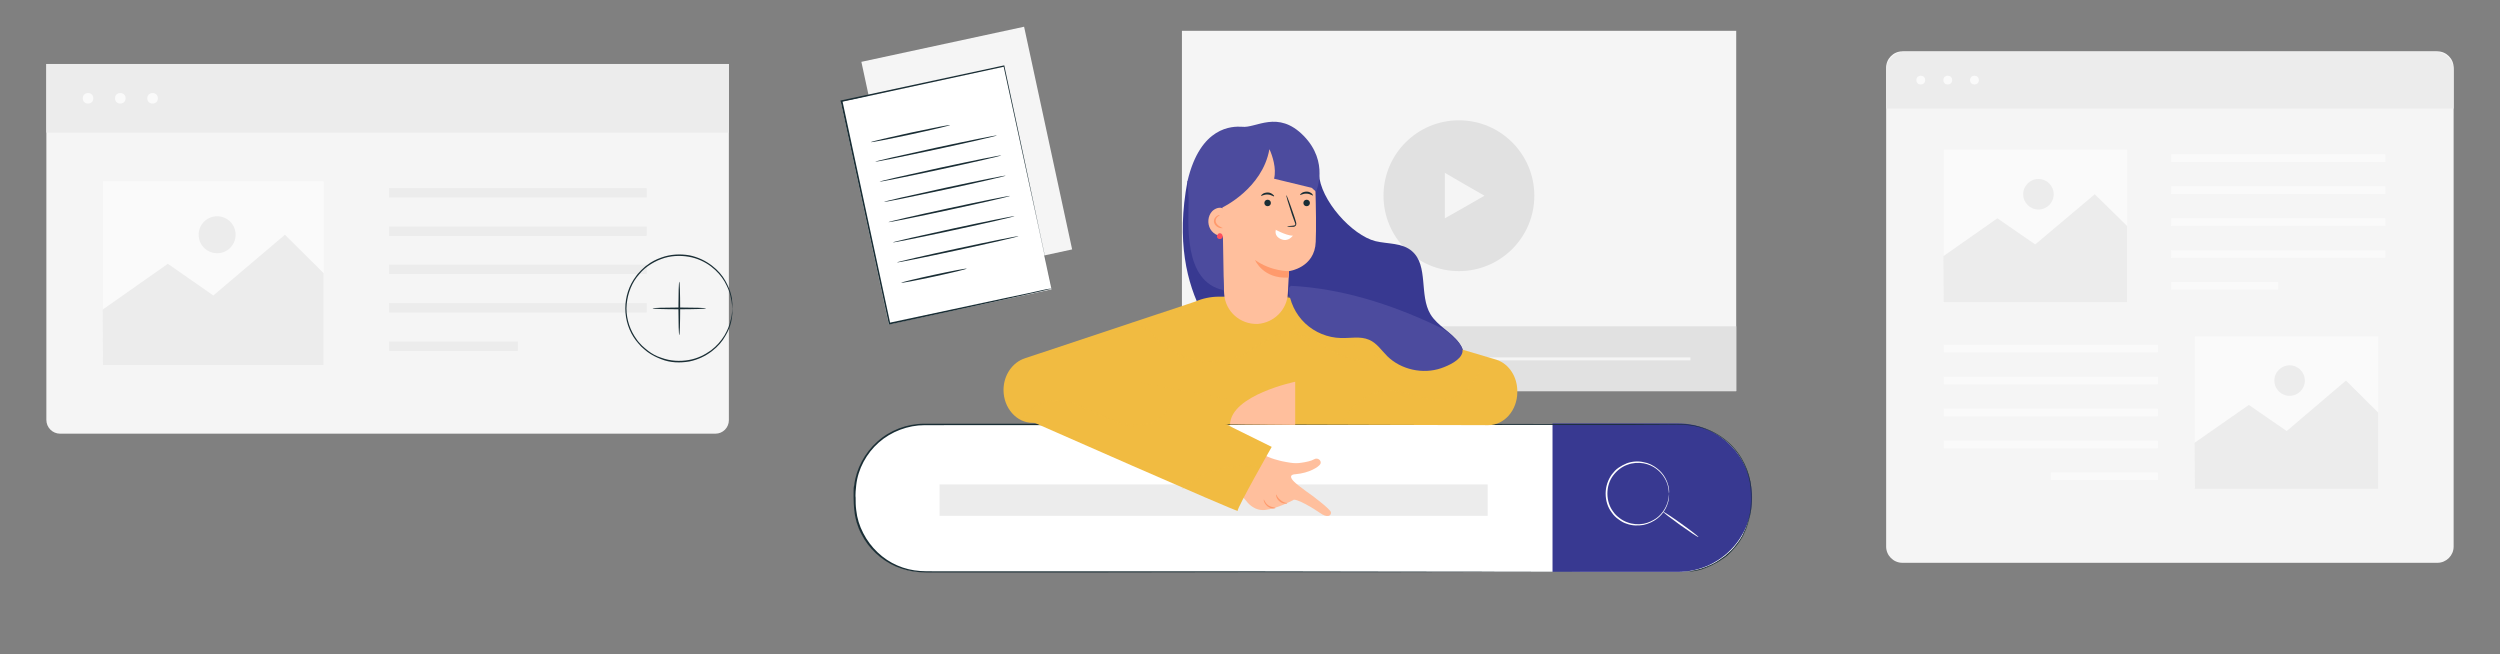 <?xml version="1.0" encoding="utf-8"?>
<!-- Generator: Adobe Illustrator 19.0.0, SVG Export Plug-In . SVG Version: 6.00 Build 0)  -->
<svg version="1.1" id="Capa_1" xmlns="http://www.w3.org/2000/svg" xmlns:xlink="http://www.w3.org/1999/xlink" x="0px" y="0px"
	 viewBox="-412 399 852 223" style="enable-background:new -412 399 852 223;" xml:space="preserve">
<rect x="-412" y="399" width="852" height="223" fill="#808080" stroke="none"/>
<style type="text/css">
	.st0{fill:#F5F5F5;}
	.st1{fill:#E1E1E1;}
	.st2{fill:#ECECEC;}
	.st3{fill:#FAFAFA;}
	.st4{fill:#FFFFFF;}
	.st5{fill:#1A2E35;}
	.st6{fill:#383991;}
	.st7{fill:#FFBF9D;}
	.st8{fill:#FF9A6C;}
	.st9{fill:#F1BB41;}
	.st10{opacity:0.6;}
	.st11{opacity:0.2;}
	.st12{fill:#4C4B9E;}
	.st13{fill:#FF4F5B;}
</style>
<g>
	<g id="XMLID_1_">
		
			<rect id="XMLID_2_" x="-110.8" y="413" transform="matrix(0.978 -0.211 0.211 0.978 -97.224 -7.218)" class="st0" width="56.7" height="77.6"/>
	</g>
	<g id="XMLID_3_">
		<g id="XMLID_4_">
			<rect id="XMLID_120_" x="-9.2" y="409.5" class="st0" width="188.9" height="122.8"/>
		</g>
		<g id="XMLID_5_">
			<g id="XMLID_6_">
				<circle id="XMLID_117_" class="st1" cx="85.2" cy="465.7" r="25.7"/>
			</g>
			<g id="XMLID_7_">
				<polygon id="XMLID_115_" class="st0" points="93.9,465.7 87.1,469.6 80.4,473.4 80.4,465.7 80.4,457.9 87.1,461.8 				"/>
			</g>
		</g>
		<g id="XMLID_8_">
			<rect id="XMLID_102_" x="-9.2" y="510.2" class="st1" width="188.9" height="22.1"/>
		</g>
		<g id="XMLID_9_">
			<polygon id="XMLID_100_" class="st0" points="9.1,521.3 6.4,522.8 3.7,524.4 3.7,521.3 3.7,518.1 6.4,519.7 			"/>
		</g>
		<g id="XMLID_10_">
			<rect id="XMLID_11_" x="24.8" y="520.8" class="st0" width="139.3" height="1"/>
		</g>
		<g id="XMLID_12_">
			<circle id="XMLID_13_" class="st0" cx="25.5" cy="521.3" r="2.1"/>
		</g>
	</g>
	<g id="XMLID_14_">
		<g id="XMLID_15_">
			<g id="XMLID_16_">
				<g id="XMLID_17_">
					<path id="XMLID_287_" class="st0" d="M418.7,590.8H236.3c-3,0-5.5-2.5-5.5-5.5V422c0-3,2.5-5.5,5.5-5.5h182.4
						c3,0,5.5,2.5,5.5,5.5v163.3C424.2,588.3,421.7,590.8,418.7,590.8z"/>
				</g>
				<g id="XMLID_18_">
					<path id="XMLID_285_" class="st2" d="M424.2,436H230.8v-13c0-3.5,2.9-6.4,6.4-6.4h180.6c3.5,0,6.4,2.9,6.4,6.4V436z"/>
				</g>
				<g id="XMLID_19_">
					<circle id="XMLID_283_" class="st3" cx="242.6" cy="426.3" r="1.5"/>
				</g>
				<g id="XMLID_20_">
					<circle id="XMLID_21_" class="st3" cx="251.8" cy="426.3" r="1.5"/>
				</g>
				<g id="XMLID_22_">
					<circle id="XMLID_279_" class="st3" cx="260.9" cy="426.3" r="1.5"/>
				</g>
			</g>
			<g id="XMLID_23_">
				<rect id="XMLID_276_" x="327.9" y="451.6" class="st3" width="73" height="2.6"/>
			</g>
			<g id="XMLID_24_">
				<rect id="XMLID_274_" x="327.9" y="462.5" class="st3" width="73" height="2.6"/>
			</g>
			<g id="XMLID_25_">
				<rect id="XMLID_272_" x="327.9" y="473.4" class="st3" width="73" height="2.6"/>
			</g>
			<g id="XMLID_26_">
				<rect id="XMLID_185_" x="327.9" y="484.3" class="st3" width="73" height="2.6"/>
			</g>
			<g id="XMLID_27_">
				<rect id="XMLID_183_" x="327.9" y="495.1" class="st3" width="36.5" height="2.6"/>
			</g>
			<g id="XMLID_28_">
				<rect id="XMLID_181_" x="250.4" y="516.5" class="st3" width="73" height="2.6"/>
			</g>
			<g id="XMLID_29_">
				<rect id="XMLID_179_" x="250.4" y="527.4" class="st3" width="73" height="2.6"/>
			</g>
			<g id="XMLID_30_">
				<rect id="XMLID_177_" x="250.4" y="538.3" class="st3" width="73" height="2.6"/>
			</g>
			<g id="XMLID_31_">
				<rect id="XMLID_175_" x="250.4" y="549.2" class="st3" width="73" height="2.6"/>
			</g>
			<g id="XMLID_32_">
				<rect id="XMLID_173_" x="286.9" y="560" class="st3" width="36.5" height="2.6"/>
			</g>
		</g>
		<g id="XMLID_33_">
			<g id="XMLID_34_">
				<rect id="XMLID_170_" x="336" y="513.6" class="st3" width="62.5" height="52"/>
			</g>
			<g id="XMLID_35_">
				<polygon id="XMLID_36_" class="st2" points="335.9,549.9 354.4,537 367.3,545.9 387.5,528.7 398.5,539.6 398.5,565.6 336,565.6 
									"/>
			</g>
			<g id="XMLID_37_">
				<circle id="XMLID_166_" class="st2" cx="368.3" cy="528.7" r="5.2"/>
			</g>
		</g>
		<g id="XMLID_38_">
			<g id="XMLID_39_">
				<rect id="XMLID_163_" x="250.4" y="450" class="st3" width="62.5" height="52"/>
			</g>
			<g id="XMLID_40_">
				<polygon id="XMLID_41_" class="st2" points="250.3,486.3 268.7,473.4 281.6,482.3 301.9,465.2 312.9,476 312.9,502 250.4,502 
									"/>
			</g>
			<g id="XMLID_42_">
				<circle id="XMLID_159_" class="st2" cx="282.7" cy="465.2" r="5.2"/>
			</g>
		</g>
	</g>
	<g id="XMLID_43_">
		<g id="XMLID_44_">
			<g id="XMLID_45_">
				<g id="XMLID_46_">
					<path id="XMLID_144_" class="st0" d="M-168.2,546.8h-223.3c-2.6,0-4.7-2.1-4.7-4.7V420.8h232.6v121.4
						C-163.6,544.7-165.6,546.8-168.2,546.8z"/>
				</g>
				<g id="XMLID_47_">
					<rect id="XMLID_142_" x="-396.2" y="420.8" class="st2" width="232.6" height="23.4"/>
				</g>
				<g id="XMLID_48_">
					<circle id="XMLID_140_" class="st3" cx="-382" cy="432.5" r="1.8"/>
				</g>
				<g id="XMLID_49_">
					<circle id="XMLID_138_" class="st3" cx="-371" cy="432.5" r="1.8"/>
				</g>
				<g id="XMLID_50_">
					<circle id="XMLID_136_" class="st3" cx="-360" cy="432.5" r="1.8"/>
				</g>
			</g>
			<g id="XMLID_51_">
				<rect id="XMLID_133_" x="-279.4" y="463.1" class="st2" width="87.8" height="3.2"/>
			</g>
			<g id="XMLID_52_">
				<rect id="XMLID_131_" x="-279.4" y="476.2" class="st2" width="87.8" height="3.2"/>
			</g>
			<g id="XMLID_53_">
				<rect id="XMLID_129_" x="-279.4" y="489.2" class="st2" width="87.8" height="3.2"/>
			</g>
			<g id="XMLID_54_">
				<rect id="XMLID_127_" x="-279.4" y="502.3" class="st2" width="87.8" height="3.2"/>
			</g>
			<g id="XMLID_55_">
				<rect id="XMLID_125_" x="-279.4" y="515.4" class="st2" width="43.9" height="3.2"/>
			</g>
		</g>
		<g id="XMLID_56_">
			<g id="XMLID_57_">
				<rect id="XMLID_270_" x="-376.9" y="460.8" class="st3" width="75.2" height="62.5"/>
			</g>
			<g id="XMLID_58_">
				<polygon id="XMLID_59_" class="st2" points="-377,504.5 -354.8,488.9 -339.3,499.7 -314.9,479 -301.7,492.1 -301.7,523.4 
					-376.9,523.4 				"/>
			</g>
			<g id="XMLID_60_">
				<circle id="XMLID_61_" class="st2" cx="-338" cy="479" r="6.3"/>
			</g>
		</g>
	</g>
	<g id="XMLID_63_">
		<g id="XMLID_313_">
			<g id="XMLID_65_">
				
					<rect id="XMLID_66_" x="-117.8" y="426.6" transform="matrix(0.978 -0.211 0.211 0.978 -100.272 -8.386)" class="st4" width="56.7" height="77.6"/>
			</g>
			<g id="XMLID_67_">
				<g id="XMLID_68_">
					<path id="XMLID_69_" class="st5" d="M-53.5,497.4c0,0,0-0.1-0.1-0.4c-0.1-0.3-0.1-0.6-0.2-1.1c-0.2-1-0.5-2.3-0.9-4.1
						c-0.8-3.6-2-8.9-3.4-15.6c-2.9-13.3-7-32.3-11.9-54.7l0.3,0.2c-16.7,3.6-35.5,7.7-55.4,12l0,0l0.2-0.3
						c6.1,28.3,11.7,54.6,16.3,75.8l-0.3-0.2c16.8-3.6,30.6-6.5,40.3-8.6c4.8-1,8.6-1.8,11.2-2.4c1.3-0.3,2.3-0.5,3-0.6
						C-53.9,497.4-53.5,497.4-53.5,497.4s-0.3,0.1-1,0.2c-0.7,0.2-1.6,0.4-2.9,0.7c-2.6,0.6-6.3,1.4-11.1,2.5
						c-9.7,2.1-23.5,5.2-40.4,8.8l-0.2,0l0-0.2c-4.6-21.3-10.3-47.5-16.4-75.8l-0.1-0.3l0.3-0.1l0,0c19.9-4.3,38.7-8.3,55.4-11.9
						l0.2,0l0,0.2c4.8,22.5,8.9,41.5,11.7,54.9c1.4,6.7,2.5,11.9,3.3,15.5c0.4,1.8,0.7,3.2,0.9,4.1c0.1,0.5,0.2,0.8,0.2,1
						C-53.5,497.3-53.5,497.4-53.5,497.4z"/>
				</g>
			</g>
		</g>
		<g id="XMLID_64_">
			<g id="XMLID_70_">
				
					<ellipse id="XMLID_71_" transform="matrix(0.978 -0.211 0.211 0.978 -96.093 -11.433)" class="st5" cx="-101.6" cy="444.3" rx="13.8" ry="0.3"/>
			</g>
		</g>
		<g id="XMLID_72_">
			<g id="XMLID_73_">
				
					<ellipse id="XMLID_74_" transform="matrix(0.978 -0.211 0.211 0.978 -96.954 -9.482)" class="st5" cx="-92.9" cy="449.4" rx="21.2" ry="0.3"/>
			</g>
		</g>
		<g id="XMLID_75_">
			<g id="XMLID_76_">
				
					<ellipse id="XMLID_77_" transform="matrix(0.978 -0.211 0.211 0.978 -98.371 -9.013)" class="st5" cx="-91.4" cy="456.2" rx="21.2" ry="0.3"/>
			</g>
		</g>
		<g id="XMLID_78_">
			<g id="XMLID_79_">
				
					<ellipse id="XMLID_80_" transform="matrix(0.978 -0.211 0.211 0.978 -99.789 -8.545)" class="st5" cx="-89.9" cy="463.1" rx="21.2" ry="0.3"/>
			</g>
		</g>
		<g id="XMLID_81_">
			<g id="XMLID_82_">
				
					<ellipse id="XMLID_83_" transform="matrix(0.978 -0.211 0.211 0.978 -101.207 -8.076)" class="st5" cx="-88.4" cy="470" rx="21.2" ry="0.3"/>
			</g>
		</g>
		<g id="XMLID_84_">
			<g id="XMLID_85_">
				
					<ellipse id="XMLID_86_" transform="matrix(0.978 -0.211 0.211 0.978 -102.626 -7.608)" class="st5" cx="-86.9" cy="476.9" rx="21.2" ry="0.3"/>
			</g>
		</g>
		<g id="XMLID_87_">
			<g id="XMLID_88_">
				
					<ellipse id="XMLID_89_" transform="matrix(0.978 -0.211 0.211 0.978 -104.043 -7.14)" class="st5" cx="-85.5" cy="483.7" rx="21.2" ry="0.3"/>
			</g>
		</g>
		<g id="XMLID_90_">
			<g id="XMLID_91_">
				
					<ellipse id="XMLID_92_" transform="matrix(0.978 -0.211 0.211 0.978 -106.115 -8.65)" class="st5" cx="-93.6" cy="492.7" rx="11.4" ry="0.3"/>
			</g>
		</g>
	</g>
	<g id="XMLID_104_">
		<g id="XMLID_111_">
			<g id="XMLID_112_">
				<path id="XMLID_113_" class="st5" d="M-162.4,504.1c-0.1,0,0-1.6-0.7-4.4c-0.3-1.4-1-3-2-4.8c-1-1.7-2.5-3.5-4.6-5.1
					c-2-1.5-4.6-2.8-7.6-3.3c-2.9-0.5-6.3-0.4-9.4,0.8c-1.6,0.6-3.1,1.4-4.5,2.4c-0.7,0.5-1.4,1.1-2,1.7c-0.6,0.7-1.2,1.3-1.8,2.1
					c-2.2,2.9-3.4,6.7-3.5,10.6c0,3.9,1.3,7.6,3.5,10.6c0.5,0.8,1.2,1.4,1.8,2.1c0.7,0.6,1.3,1.2,2,1.7c1.4,1.1,2.9,1.9,4.5,2.4
					c3.2,1.2,6.5,1.3,9.4,0.8c3-0.5,5.5-1.8,7.6-3.3c2-1.5,3.5-3.3,4.6-5.1c1-1.7,1.7-3.4,2-4.8
					C-162.3,505.7-162.5,504.1-162.4,504.1c0,0,0,0.1,0,0.3c0,0.2,0,0.5,0,0.9c0,0.4,0,0.9-0.1,1.4c-0.1,0.6-0.1,1.2-0.3,1.9
					c-0.3,1.4-0.9,3.1-2,4.9c-1,1.8-2.5,3.6-4.6,5.2c-2.1,1.6-4.7,2.9-7.7,3.5c-3,0.5-6.4,0.5-9.6-0.8c-1.6-0.6-3.2-1.4-4.7-2.5
					c-0.7-0.5-1.4-1.2-2.1-1.8c-0.6-0.7-1.3-1.4-1.8-2.1c-2.3-3-3.6-6.9-3.6-10.9c0-4,1.3-7.9,3.6-10.9c0.5-0.8,1.2-1.4,1.8-2.1
					c0.7-0.6,1.3-1.3,2.1-1.8c1.4-1.1,3-1.9,4.7-2.5c3.2-1.2,6.6-1.3,9.6-0.8c3,0.6,5.6,1.9,7.7,3.5c2.1,1.6,3.6,3.4,4.6,5.2
					c1,1.8,1.7,3.5,2,4.9c0.2,0.7,0.3,1.3,0.3,1.9c0.1,0.6,0.1,1,0.1,1.4c0,0.4,0,0.6,0,0.9C-162.3,504-162.3,504.1-162.4,504.1z"/>
			</g>
		</g>
		<g id="XMLID_108_">
			<g id="XMLID_109_">
				<ellipse id="XMLID_110_" class="st5" cx="-180.5" cy="504.1" rx="0.3" ry="9.1"/>
			</g>
		</g>
		<g id="XMLID_105_">
			<g id="XMLID_106_">
				<ellipse id="XMLID_107_" class="st5" cx="-180.5" cy="504.1" rx="9.1" ry="0.3"/>
			</g>
		</g>
	</g>
	<g id="XMLID_118_">
		<g id="XMLID_186_">
			<g id="XMLID_187_">
				<g id="XMLID_188_">
					<g id="XMLID_189_">
						<path id="XMLID_347_" class="st4" d="M161,593.9H-97.1c-13.1,0-23.8-10.7-23.8-23.8v-2.6c0-13.1,10.7-23.8,23.8-23.8H161
							c13.1,0,23.8,10.7,23.8,23.8v2.6C184.8,583.3,174.2,593.9,161,593.9z"/>
					</g>
					<g id="XMLID_190_">
						<path id="XMLID_191_" class="st6" d="M117.1,543.3v50.6h42.7c14,0,25.3-11.3,25.3-25.3l0,0c0-14-11.3-25.3-25.3-25.3H117.1z"
							/>
					</g>
					<g id="XMLID_192_">
						<g id="XMLID_193_">
							<g id="XMLID_194_">
								<path id="XMLID_195_" class="st4" d="M156.8,567.2c-0.1,0,0-1-0.4-2.6c-0.4-1.6-1.5-4-3.9-5.8c-1.2-0.9-2.7-1.6-4.4-1.9
									c-1.7-0.3-3.7-0.2-5.5,0.5c-0.9,0.3-1.8,0.8-2.6,1.4c-0.8,0.6-1.6,1.4-2.2,2.2c-1.3,1.7-2,3.9-2,6.2c0,2.3,0.7,4.5,2,6.2
									c0.6,0.9,1.4,1.6,2.2,2.2c0.8,0.6,1.7,1.1,2.6,1.4c1.8,0.7,3.8,0.8,5.5,0.5c1.7-0.3,3.2-1.1,4.4-1.9
									c2.4-1.8,3.5-4.2,3.9-5.8C156.8,568.1,156.8,567.2,156.8,567.2c0,0,0.1,1-0.2,2.6c-0.4,1.6-1.4,4.1-3.9,6
									c-1.2,0.9-2.8,1.7-4.6,2.1c-1.8,0.3-3.8,0.3-5.7-0.4c-1-0.3-1.9-0.8-2.8-1.5c-0.9-0.6-1.7-1.4-2.3-2.3
									c-1.4-1.8-2.1-4.1-2.1-6.5c0-2.4,0.8-4.7,2.1-6.5c0.7-0.9,1.4-1.7,2.3-2.3c0.9-0.6,1.8-1.1,2.8-1.5c1.9-0.7,4-0.8,5.7-0.4
									c1.8,0.3,3.3,1.1,4.6,2.1c2.5,1.9,3.5,4.4,3.9,6C157,566.2,156.8,567.2,156.8,567.2z"/>
							</g>
						</g>
						<g id="XMLID_196_">
							<g id="XMLID_197_">
								
									<ellipse id="XMLID_198_" transform="matrix(0.813 0.582 -0.582 0.813 366.445 14.436)" class="st4" cx="160.7" cy="577.8" rx="7.4" ry="0.3"/>
							</g>
						</g>
					</g>
				</g>
				<g id="XMLID_199_">
					<rect id="XMLID_335_" x="-91.8" y="564.1" class="st2" width="186.8" height="10.7"/>
				</g>
			</g>
			<g id="XMLID_200_">
				<g id="XMLID_201_">
					<path id="XMLID_202_" class="st5" d="M161,593.9c0,0,0.6,0,1.7-0.1c0.6,0,1.3-0.1,2.1-0.3c0.8-0.1,1.8-0.4,2.9-0.7
						c2.1-0.7,4.7-1.7,7.3-3.7c0.3-0.2,0.7-0.5,1-0.7c0.3-0.3,0.6-0.6,1-0.9c0.7-0.6,1.3-1.2,1.9-1.9c0.6-0.7,1.2-1.5,1.8-2.3
						c0.3-0.4,0.5-0.9,0.8-1.3l0.4-0.7l0.3-0.7c1-1.9,1.6-4,2.1-6.3c0.1-0.6,0.2-1.2,0.3-1.8c0-0.6,0.1-1.2,0.1-1.8
						c0.1-1.2,0-2.5,0-3.8c-0.1-5.1-2-10.7-6-15.2c-4-4.5-10.1-7.7-16.9-7.9c-6.8-0.1-14.1,0-21.6,0c-60.7,0-144.5,0-237.1,0.1
						c-5.7,0-11.4,2.2-15.6,5.9c-4.2,3.7-7.1,9-7.7,14.6c-0.1,0.7-0.1,1.4-0.2,2.1c0,0.7-0.1,1.4,0,2.1c0,1.4,0,2.8,0.2,4.2
						c0.3,2.8,1.1,5.4,2.4,7.9c2.5,4.9,6.7,8.9,11.6,11c2.5,1.1,5.1,1.7,7.8,1.9c1.3,0.1,2.7,0.1,4,0.1c1.3,0,2.7,0,4,0
						c5.4,0,10.7,0,15.9,0c10.5,0,20.8,0,30.8,0c40.1,0,76.3,0,106.6,0.1c30.3,0,54.9,0.1,71.9,0.1c8.5,0,15.1,0,19.5,0
						c2.2,0,3.9,0,5.1,0C160.4,593.9,161,593.9,161,593.9s-0.6,0-1.7,0c-1.2,0-2.9,0-5.1,0c-4.5,0-11.1,0-19.5,0
						c-17,0-41.5,0-71.9,0.1c-30.3,0-66.5,0-106.6,0.1c-10,0-20.3,0-30.8,0c-5.3,0-10.6,0-15.9,0c-1.3,0-2.7,0-4,0
						c-1.3,0-2.7,0-4.1-0.1c-2.7-0.2-5.4-0.8-8-1.9c-5.1-2.2-9.4-6.2-11.9-11.2c-1.3-2.5-2.1-5.2-2.4-8.1c-0.1-1.4-0.2-2.8-0.2-4.2
						c0-0.7,0-1.4,0-2.1c0-0.7,0-1.4,0.2-2.1c0.7-5.7,3.6-11.1,7.9-14.9c4.3-3.9,10.1-6.1,16-6.1c92.6,0,176.4,0.1,237.1,0.1
						c7.6,0,14.8,0,21.7,0.1c6.9,0.2,13.1,3.5,17.1,8c4,4.5,6,10.2,6,15.4c0,1.3,0,2.6,0,3.8c0,0.6-0.1,1.2-0.1,1.8
						c-0.1,0.6-0.2,1.2-0.3,1.8c-0.5,2.3-1.1,4.5-2.1,6.4c-0.1,0.2-0.2,0.5-0.3,0.7l-0.4,0.7c-0.3,0.4-0.5,0.9-0.8,1.3
						c-0.6,0.8-1.1,1.6-1.8,2.3c-0.6,0.7-1.2,1.4-1.9,2c-0.3,0.3-0.6,0.6-1,0.9c-0.3,0.3-0.7,0.5-1,0.7c-2.6,1.9-5.3,3-7.4,3.7
						c-1.1,0.3-2,0.5-2.9,0.6c-0.8,0.1-1.5,0.2-2.1,0.2C161.6,593.9,161,593.9,161,593.9z"/>
				</g>
			</g>
		</g>
	</g>
	<g id="XMLID_203_">
		<g id="XMLID_204_">
			<g id="XMLID_205_">
				<g id="XMLID_206_">
					<path id="XMLID_424_" class="st7" d="M28.6,562.7c-0.9-1.1-1-2,1-2.1c4.5-0.4,7.8-2.4,8.4-3.5c0.5-1.1-0.9-2.3-2.1-1.6
						c-1,0.6-2.9,1-4.4,1.2c-1.2,0.2-2.4,0.2-3.7,0c-1.1-0.2-2-0.3-2.8-0.5c0,0-4.8-1-6.8-2.6L8.1,564.4l4.7,5.4c0,0,2.3,3.4,6.3,3
						c4.1-0.4,9.5-3.3,9.5-3.3c0.7-1.1,7.3,2.9,9.4,4.4c2.1,1.5,3.7,1.1,3.6-0.3c-0.1-1-6.4-5.8-8.5-7.2
						C32,565.5,29.7,564,28.6,562.7"/>
				</g>
			</g>
			<g id="XMLID_207_">
				<g id="XMLID_208_">
					<path id="XMLID_209_" class="st8" d="M22.7,572.1c0,0.1-0.3,0.2-0.8,0.2c-0.5,0-1.2-0.2-1.9-0.7c-0.6-0.5-1-1.1-1.2-1.6
						c-0.2-0.5-0.1-0.8-0.1-0.8c0.1,0,0.4,1.2,1.5,2C21.4,572,22.6,571.9,22.7,572.1z"/>
				</g>
			</g>
			<g id="XMLID_210_">
				<g id="XMLID_211_">
					<path id="XMLID_212_" class="st8" d="M26.7,570.5c0,0.1-0.3,0.2-0.8,0.1c-0.5,0-1.2-0.2-1.8-0.7c-0.6-0.5-1-1.1-1.1-1.6
						c-0.2-0.5-0.1-0.8-0.1-0.8c0.1,0,0.4,1.1,1.5,1.9C25.5,570.4,26.6,570.4,26.7,570.5z"/>
				</g>
			</g>
		</g>
		<g id="XMLID_213_">
			<path id="XMLID_414_" class="st6" d="M37.5,458.2c0.4,8.9,11.2,21,19.3,23c4.2,1,9.1,0.5,12.4,3.4c5.7,4.9,2.4,15,6.3,21.5
				c2.4,4,7.1,6,9.8,9.8c4.5,6.3,1.5,15.9-4.6,20.6c-6.1,4.7-14.2,5.6-21.8,5.4c-16.7-0.4-33.9-5.8-46-17.6
				c-5.7-5.6-27.9-22.8-20.2-63.6"/>
		</g>
		<g id="XMLID_214_">
			<path id="XMLID_215_" class="st9" d="M98,521.6l-63.7-18.9C29,500.5,25,500,25,500l-21.5,0.1c-2.9,0-5.7,0.6-8.2,1.7l-58,19.3
				c-4.3,1.4-7.3,5.8-7.3,10.8v0c0,6.2,4.5,11.2,9.9,11.2h26.8c-0.1,0.3-0.1,0.4-0.1,0.4l93.1,0.3c0,0,0,0,0,0l35.5,0.1
				c5.5,0,9.9-5.1,9.9-11.3C105.2,527.5,102.3,523,98,521.6z"/>
			<g id="XMLID_216_">
				<g id="XMLID_217_">
					<path id="XMLID_218_" class="st9" d="M85.2,528.5c0,0-0.2,0-0.6,0c-0.4,0-1-0.1-1.6-0.2c-1.4-0.2-3.5-0.4-6-0.7
						c-5.1-0.5-12.2-0.9-20-0.8c-7.8,0.1-14.9,0.7-19.9,1.4c-2.5,0.3-4.6,0.6-6,0.8c-0.7,0.1-1.2,0.2-1.6,0.2c-0.4,0-0.6,0.1-0.6,0
						c0,0,0.2-0.1,0.6-0.1c0.4-0.1,1-0.2,1.6-0.3c1.4-0.3,3.5-0.6,6-1c5.1-0.7,12.1-1.4,20-1.5c7.8-0.1,14.9,0.4,20,1
						c2.5,0.3,4.6,0.6,6,0.8c0.7,0.1,1.2,0.2,1.6,0.3C85,528.5,85.2,528.5,85.2,528.5z"/>
				</g>
			</g>
			<g id="XMLID_219_" class="st10">
				<g id="XMLID_220_">
					<path id="XMLID_221_" class="st9" d="M70.3,513.1c0,0-0.1,0.1-0.2,0.2c-0.1,0.2-0.3,0.3-0.6,0.6c-0.5,0.5-1.2,1.3-2.3,2.2
						c-1,0.9-2.3,2-3.9,3.1c-1.6,1.1-3.6,2.2-5.9,2.8c-2.4,0.7-5.2,0.6-8-0.2c-2.8-0.7-5.6-2.2-8.4-3.7c-2.8-1.5-5.8-3.2-9.1-4.3
						c-3.3-1.1-7-1.1-10.4,0.5c-3.4,1.5-6.2,3.8-9.3,5.5c-0.8,0.4-1.6,0.8-2.4,1.1c-0.8,0.3-1.6,0.6-2.4,0.8
						c-1.6,0.5-3.3,0.7-4.9,0.8c-6.5,0.5-12.3-1.6-16.3-4.5c-2-1.4-3.5-3-4.9-4.4c-1.4-1.3-2.7-2.4-3.8-3.1
						c-2.3-1.4-3.9-1.4-3.9-1.5c0,0,0.4,0,1.1,0.1c0.7,0.1,1.7,0.5,2.9,1.2c1.2,0.7,2.5,1.8,3.9,3.1c1.4,1.3,3,2.9,4.9,4.3
						c3.9,2.7,9.7,4.8,16,4.3c1.6-0.1,3.2-0.4,4.8-0.8c0.8-0.2,1.6-0.5,2.4-0.8c0.8-0.4,1.6-0.7,2.3-1.1c3.1-1.6,5.9-3.9,9.3-5.5
						c3.4-1.6,7.4-1.7,10.7-0.5c3.4,1,6.3,2.8,9.1,4.3c2.8,1.5,5.5,3,8.3,3.7c2.7,0.8,5.4,0.8,7.7,0.2c2.3-0.6,4.3-1.7,5.9-2.7
						c1.6-1.1,2.9-2.1,3.9-3c1-0.9,1.8-1.6,2.3-2.1c0.2-0.2,0.4-0.4,0.6-0.6C70.2,513.1,70.3,513.1,70.3,513.1z"/>
				</g>
			</g>
			<g id="XMLID_222_" class="st11">
				<polygon id="XMLID_223_" class="st9" points="-28.7,528.4 11.6,536 6.9,543.6 5.7,543.6 				"/>
			</g>
			<g id="XMLID_224_" class="st10">
				<g id="XMLID_225_">
					<path id="XMLID_226_" class="st9" d="M93.2,520.4c0,0,0,0.2,0,0.6c0,0.4-0.1,1-0.2,1.8c-0.3,1.5-0.9,3.7-2.4,6
						c-1.5,2.3-4.1,4.6-7.6,5.8c-1.7,0.6-3.7,1-5.7,0.9c-2-0.1-4-0.5-6-1.1c-2-0.6-4-1.2-5.9-1.6c-1.9-0.4-3.8-0.5-5.6-0.3
						c-3.6,0.4-6.5,1.9-8.7,3.6c-2.2,1.6-3.5,3.4-4.3,4.7c-0.2,0.3-0.4,0.6-0.5,0.9c-0.1,0.2-0.2,0.5-0.3,0.7
						c-0.2,0.4-0.3,0.5-0.3,0.5c0,0,0.1-0.2,0.2-0.6c0.1-0.2,0.2-0.4,0.3-0.7c0.1-0.3,0.3-0.6,0.5-0.9c0.8-1.3,2.1-3.2,4.3-4.9
						c2.1-1.7,5.2-3.3,8.8-3.7c1.8-0.2,3.8-0.2,5.7,0.3c2,0.4,3.9,1,5.9,1.6c2,0.6,4,1,5.9,1.1c1.9,0.1,3.8-0.2,5.5-0.8
						c3.4-1.2,5.9-3.4,7.5-5.6c1.6-2.2,2.2-4.4,2.5-5.9C93.1,521.3,93.1,520.4,93.2,520.4z"/>
				</g>
			</g>
			<g id="XMLID_227_">
				<g id="XMLID_228_">
					<path id="XMLID_400_" class="st9" d="M-62.6,541.7c0,0,72.8,32.1,72.4,31.4c-0.4-0.7,11.6-21.8,11.6-21.8l-58.9-29.1
						L-62.6,541.7z"/>
				</g>
				<g id="XMLID_229_">
					<g id="XMLID_230_">
						<path id="XMLID_231_" class="st9" d="M-29.2,526.3c0,0,0.5,0.2,1.5,0.6c1,0.5,2.4,1.1,4,1.9c3.4,1.6,8,3.9,13.1,6.4
							c5.1,2.5,9.7,4.8,13.1,6.5c1.6,0.8,2.9,1.5,3.9,2c0.9,0.5,1.4,0.8,1.4,0.8c0,0-0.5-0.2-1.5-0.6c-1-0.5-2.4-1.1-4-1.9
							c-3.4-1.6-8-3.9-13.1-6.4c-5.1-2.5-9.7-4.8-13.1-6.5c-1.6-0.8-2.9-1.5-3.9-2C-28.7,526.7-29.2,526.4-29.2,526.3z"/>
					</g>
				</g>
				<g id="XMLID_232_" class="st10">
					<g id="XMLID_233_">
						<path id="XMLID_234_" class="st9" d="M-13.2,536.1c0,0,0,0.8-0.7,2.2c-0.6,1.3-2,3.1-4.3,4.3c-1.2,0.6-2.5,1.2-4,1.4
							c-1.5,0.3-3.2,0.3-4.9,0.1c-3.5-0.4-7-1.9-10.6-3.6c-3.6-1.7-7-3.3-10.3-4.1c-1.7-0.4-3.3-0.6-4.8-0.6c-1.5,0-2.9,0.3-4.1,0.7
							c-2.4,0.8-4.2,2.1-5.1,3.2c-0.9,1.1-1.3,1.8-1.3,1.8c0,0,0.2-0.8,1.2-1.9c0.9-1.2,2.6-2.6,5.1-3.4c1.2-0.4,2.7-0.7,4.2-0.8
							c1.5-0.1,3.2,0.1,4.9,0.5c3.4,0.8,6.9,2.4,10.4,4.1c3.6,1.7,7.1,3.1,10.5,3.6c1.7,0.2,3.3,0.2,4.8,0c1.5-0.2,2.8-0.7,3.9-1.3
							c2.3-1.2,3.7-2.8,4.3-4.1C-13.4,536.9-13.3,536.1-13.2,536.1z"/>
					</g>
				</g>
				<g id="XMLID_235_" class="st10">
					<g id="XMLID_236_">
						<path id="XMLID_237_" class="st9" d="M17.7,558.1c0,0.1-1.6-0.2-4.2-0.2c-1.3,0-2.8,0-4.5,0.2c-1.7,0.2-3.6,0.6-5.5,1.1
							c-1.9,0.5-3.7,1.2-5.2,1.9c-1.5,0.7-2.9,1.5-4,2.2c-2.2,1.4-3.4,2.5-3.5,2.4c0,0,0.3-0.3,0.8-0.8c0.5-0.5,1.4-1.2,2.5-1.9
							c1.1-0.8,2.4-1.5,4-2.3c1.6-0.7,3.4-1.5,5.3-2c1.9-0.5,3.8-0.9,5.6-1.1c1.7-0.2,3.3-0.2,4.6-0.1c1.3,0.1,2.4,0.2,3.1,0.3
							C17.3,558,17.7,558.1,17.7,558.1z"/>
					</g>
				</g>
			</g>
			<g id="XMLID_238_" class="st11">
				<path id="XMLID_239_" class="st9" d="M26.6,499.8c-1.2,3.4,0.6,7,2.4,10.1c1.2,2.2,2.5,4.4,4.2,6.1c1.8,1.8,4.1,3.1,6.6,3
					c3.3-0.1,6.2-2.5,9.5-2.3c2.2,0.1,4.2,1.4,6,2.7c3.2,2.2,6.5,4.3,10.1,5.6c3.6,1.3,7.6,1.8,11.3,0.7c3.7-1.1,7-4,7.8-7.8"/>
			</g>
		</g>
		<g id="XMLID_240_">
			<g id="XMLID_241_">
				<g id="XMLID_242_">
					<g id="XMLID_243_">
						<path id="XMLID_385_" class="st7" d="M26.9,498.9c0.2-3.9,0.4-7.5,0.4-7.5s8.8-1.1,9.1-10c0.4-8.9-0.5-29.5-0.5-29.5
							l-16.1-7.7l-17.3,14l2.7,41c0.4,5.9,5.4,10.4,11.4,10.2l0,0C22.2,509,26.7,504.5,26.9,498.9z"/>
					</g>
					<g id="XMLID_244_">
						<g id="XMLID_245_">
							
								<ellipse id="XMLID_383_" transform="matrix(1 -1.733169e-002 1.733169e-002 1 -8.107 0.647)" class="st5" cx="33.3" cy="468.1" rx="1.1" ry="1.1"/>
						</g>
						<g id="XMLID_246_">
							<g id="XMLID_247_">
								<path id="XMLID_381_" class="st5" d="M35.5,465.6c-0.1,0.2-1-0.6-2.2-0.6c-1.2-0.1-2.1,0.6-2.2,0.4
									c-0.1-0.1,0.1-0.3,0.5-0.6c0.4-0.3,1-0.5,1.8-0.5c0.7,0,1.4,0.4,1.7,0.7C35.4,465.3,35.5,465.6,35.5,465.6z"/>
							</g>
						</g>
					</g>
					<g id="XMLID_248_">
						<g id="XMLID_249_">
							
								<ellipse id="XMLID_377_" transform="matrix(1 -1.733402e-002 1.733402e-002 1 -8.11 0.417)" class="st5" cx="20" cy="468.1" rx="1.1" ry="1.1"/>
						</g>
						<g id="XMLID_250_">
							<g id="XMLID_251_">
								<path id="XMLID_375_" class="st5" d="M22.2,465.9c-0.1,0.2-1-0.6-2.2-0.6c-1.2-0.1-2.1,0.6-2.2,0.4
									c-0.1-0.1,0.1-0.3,0.5-0.6c0.4-0.3,1-0.5,1.8-0.5c0.7,0,1.4,0.4,1.7,0.7C22.1,465.5,22.3,465.8,22.2,465.9z"/>
							</g>
						</g>
					</g>
					<g id="XMLID_252_">
						<g id="XMLID_253_">
							<path id="XMLID_371_" class="st5" d="M26.7,476.2c0-0.1,0.7-0.2,2-0.3c0.3,0,0.6-0.1,0.7-0.3c0.1-0.2,0-0.6-0.2-1
								c-0.3-0.8-0.6-1.6-0.9-2.5c-1.2-3.6-2.1-6.6-1.9-6.6c0.1,0,1.2,2.8,2.4,6.4c0.3,0.9,0.6,1.7,0.8,2.5c0.1,0.4,0.3,0.8,0.1,1.3
								c-0.1,0.2-0.3,0.4-0.5,0.5c-0.2,0.1-0.4,0.1-0.5,0.1C27.5,476.3,26.7,476.3,26.7,476.2z"/>
						</g>
					</g>
					<g id="XMLID_254_">
						<path id="XMLID_368_" class="st4" d="M22.8,477.4c-1.2-0.8,3.4,2,5.8,1.9c0,0-1.5,2.3-4,1.2C22.1,479.5,22.8,477.4,22.8,477.4
							z"/>
					</g>
					<g id="XMLID_255_">
						<path id="XMLID_366_" class="st8" d="M27.3,491.4c0,0-5.9,0.2-11.6-3.8c0,0,2.7,6.5,11.4,6L27.3,491.4z"/>
					</g>
					<g id="XMLID_256_">
						<path id="XMLID_364_" class="st12" d="M-6.9,466.9L-6.9,466.9c0,7.7-2.1,28.2,12,31l-0.5-28.2c0,0,13.6-6.4,16-19.8l0.1,0.1
							c0.9,2,2.4,6.4,1.5,9.9l12.8,3.1l1.5,1.3c0,0,4.6-10-4.2-19c-8.8-9-16.3-2.5-21-3.1C8,442-2.9,442-7.3,460.7L-6.9,466.9z"/>
					</g>
				</g>
			</g>
			<g id="XMLID_257_">
				<g id="XMLID_258_">
					<g id="XMLID_259_">
						<path id="XMLID_260_" class="st7" d="M4.9,470.1c-1.2-0.7-2.8-0.1-3.8,0.9c-1.5,1.6-1.7,4.2-0.6,6.1c1.1,1.9,3.6,2.9,5.7,2.3"
							/>
					</g>
					<g id="XMLID_261_">
						<g id="XMLID_262_">
							<path id="XMLID_263_" class="st8" d="M4.7,476.7c0,0.1-0.4,0.1-1,0c-0.6-0.2-1.5-0.6-1.9-1.7c-0.2-0.5-0.1-1,0.1-1.5
								c0.2-0.4,0.5-0.7,0.8-0.9c0.6-0.4,1-0.3,1-0.3c0,0.1-0.3,0.2-0.8,0.6c-0.4,0.4-0.8,1.1-0.5,1.9c0.3,0.8,1,1.2,1.5,1.5
								C4.3,476.6,4.7,476.7,4.7,476.7z"/>
						</g>
					</g>
				</g>
				<g id="XMLID_264_">
					<path id="XMLID_265_" class="st13" d="M3.5,478.5c-0.6,0.2-1,1-0.6,1.6c0.4,0.5,1.3,0.5,1.7-0.1c0.3-0.6-0.1-1.4-0.7-1.5"/>
				</g>
			</g>
		</g>
		<g id="XMLID_266_">
			<path id="XMLID_267_" class="st7" d="M29.4,543.8v-14.7c0,0-21.8,4.5-22.2,14.5L29.4,543.8z"/>
		</g>
		<g id="XMLID_268_">
			<path id="XMLID_269_" class="st12" d="M27.1,497.3c0.4,4.5,2.4,8.8,5.7,11.9c3.3,3.1,7.7,4.9,12.2,5c3.2,0.1,6.6-0.7,9.6,0.6
				c2.6,1.1,4.2,3.6,6.2,5.6c4.7,4.6,12.1,6.2,18.3,4.1c2.6-0.9,6.8-2.8,7.3-5.5c0.4-2.1-2.2-4.2-3.7-5.7c-1.5-1.5-3.4-2.5-5.4-3.4
				c-15.5-7.3-32.2-12.6-49.4-13.5"/>
		</g>
	</g>
</g>
</svg>
